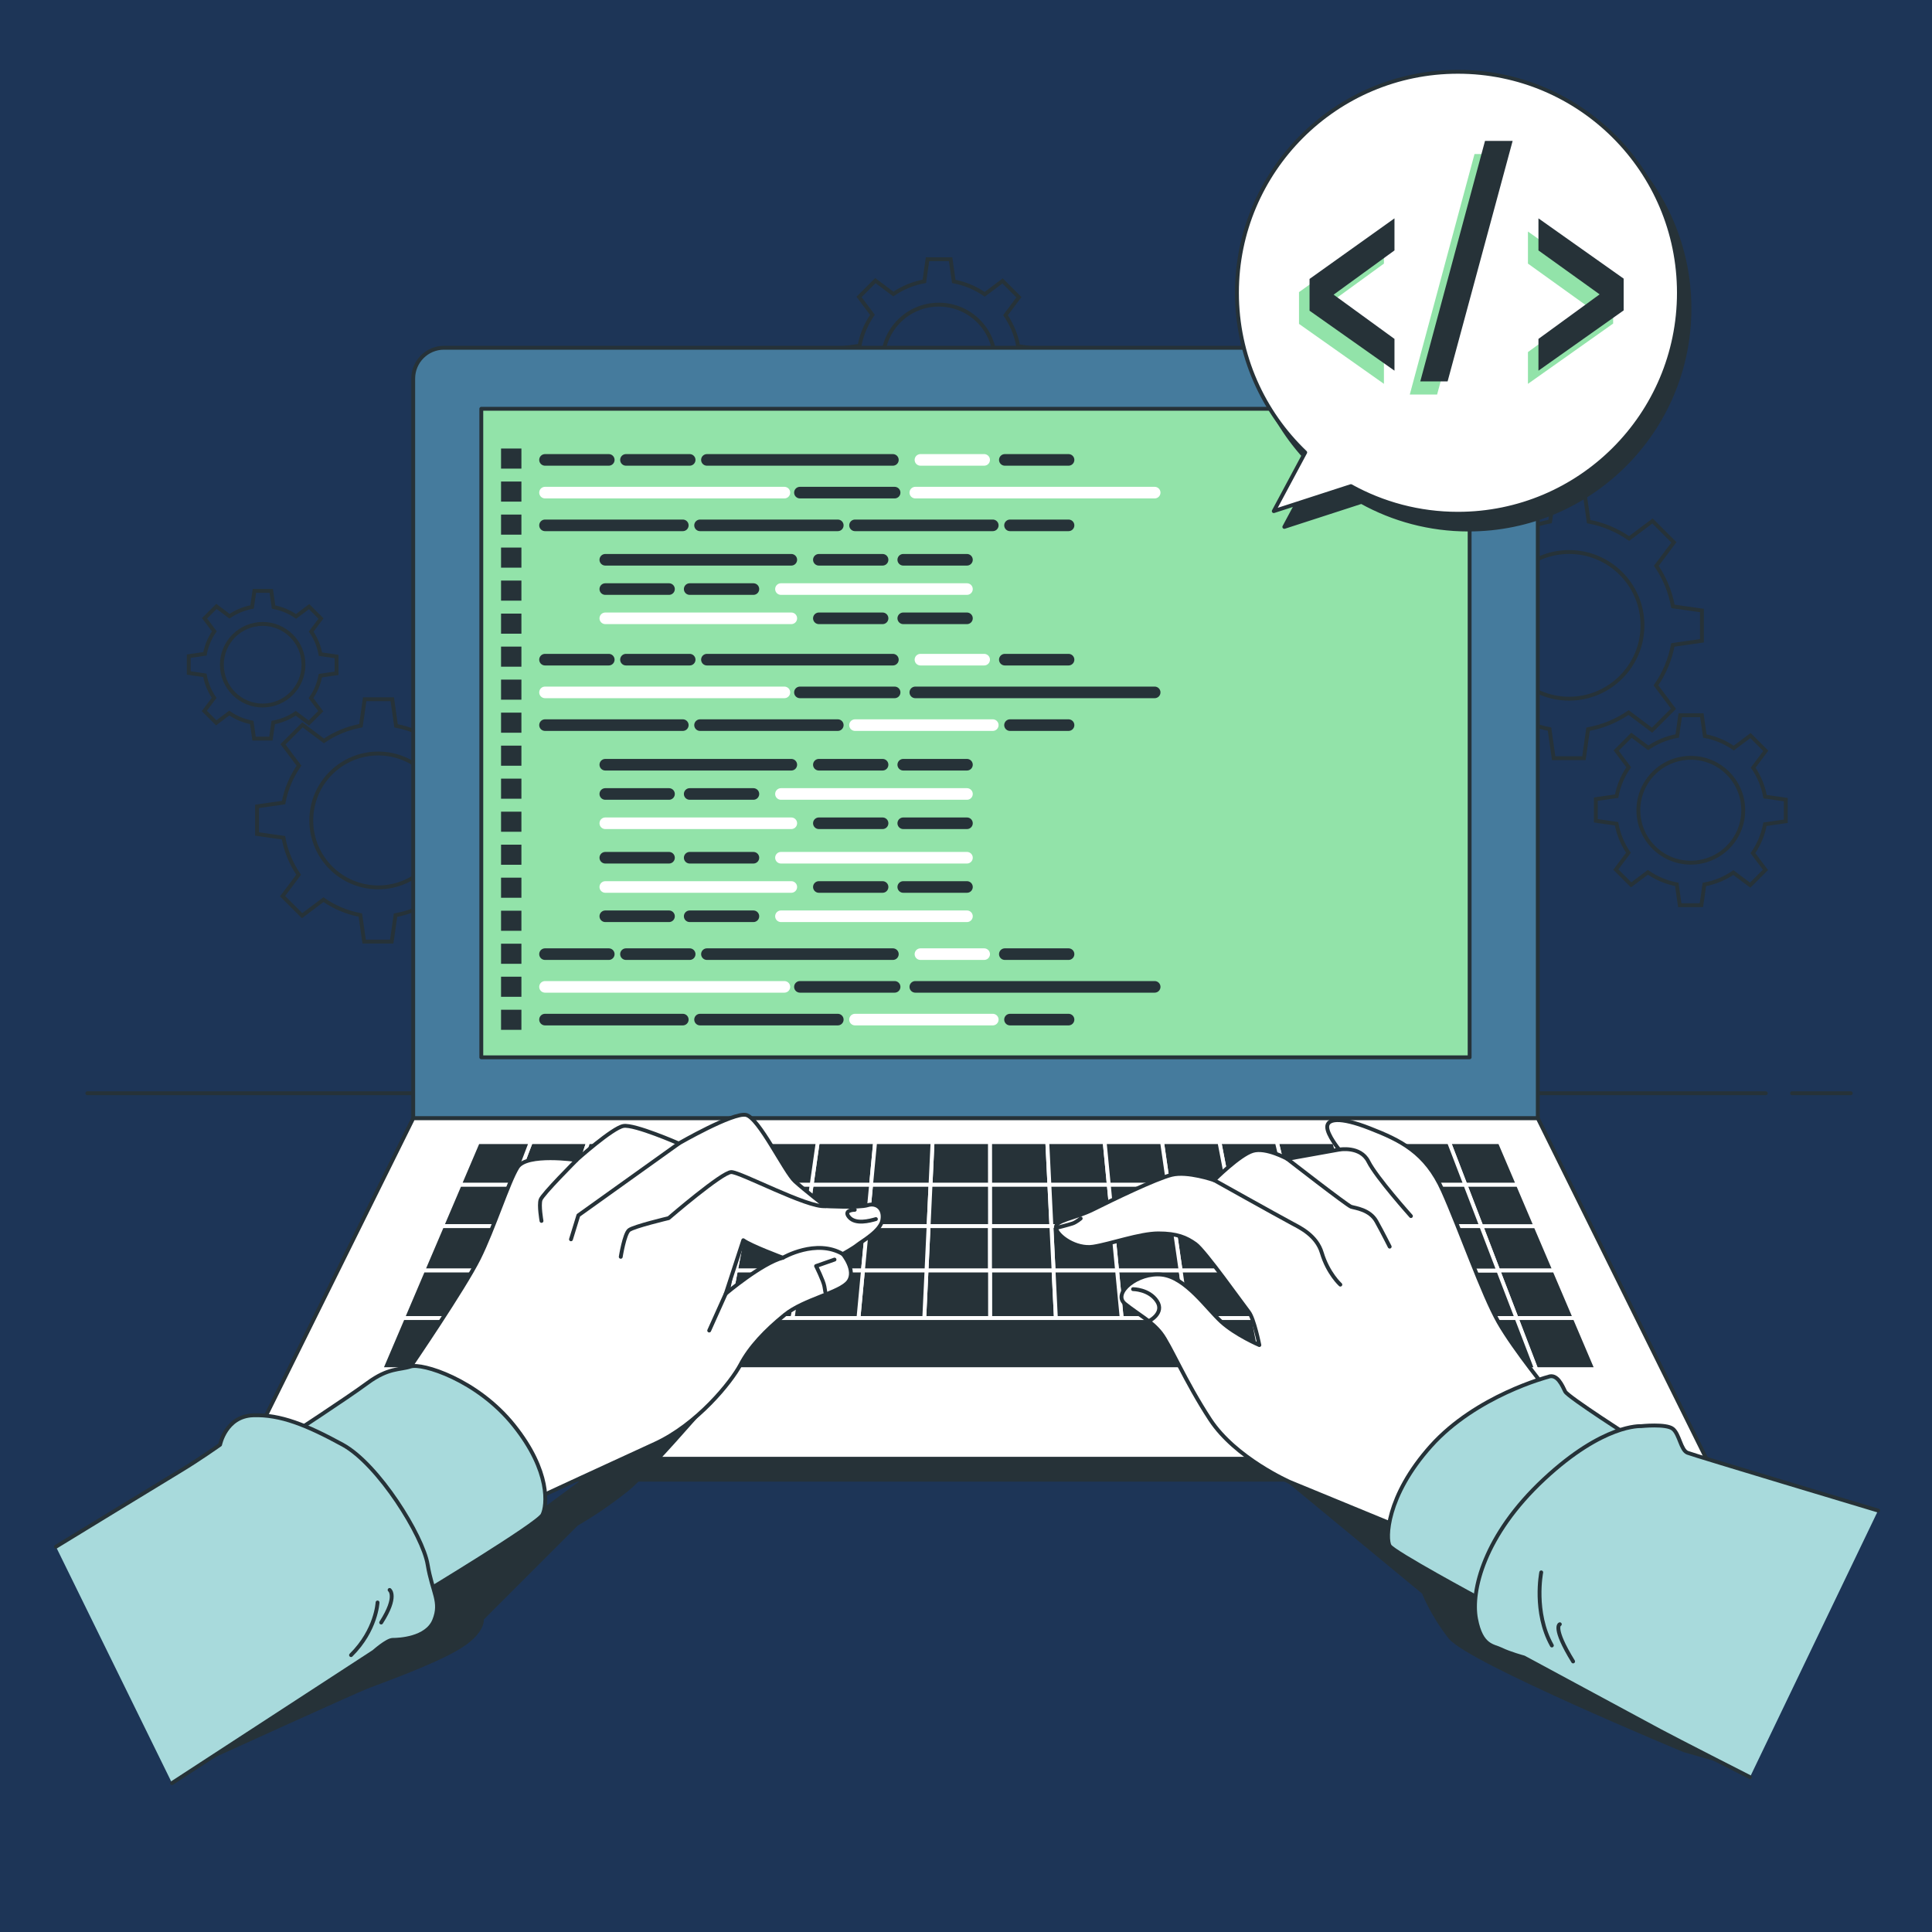 <?xml version="1.0" encoding="UTF-8"?>
<svg xmlns="http://www.w3.org/2000/svg" viewBox="0 0 500 500">
  <rect x="0" y="0" width="500" height="500" fill="#808080" stroke="none"/>
  <defs>
    <style>
      .cls-1, .cls-2, .cls-3, .cls-4, .cls-5, .cls-6, .cls-7, .cls-8, .cls-9 {
        stroke-linecap: round;
        stroke-linejoin: round;
      }

      .cls-1, .cls-3, .cls-4, .cls-5, .cls-10, .cls-6, .cls-7, .cls-8 {
        stroke: #263238;
      }

      .cls-1, .cls-10, .cls-6, .cls-9 {
        fill: none;
      }

      .cls-1, .cls-9 {
        stroke-width: 3px;
      }

      .cls-11 {
        opacity: .7;
      }

      .cls-11, .cls-5 {
        fill: #fff;
      }

      .cls-2, .cls-7, .cls-12 {
        fill: #263238;
      }

      .cls-2, .cls-9 {
        stroke: #fff;
      }

      .cls-3 {
        fill: #a8dadc;
      }

      .cls-4, .cls-13 {
        fill: #92e3a9;
      }

      .cls-10 {
        stroke-miterlimit: 10;
      }

      .cls-14 {
        fill: #1d3557;
      }

      .cls-8 {
        fill: #457b9d;
      }
    </style>
  </defs>
  <g id="Background_Simple" data-name="Background Simple">
    <g>
      <path class="cls-13" d="m471.01,238.3c-4.94,41.8-24.02,90.4-62.14,112.73-57.6,33.74-52.77,85.64-165.19,108.2-17.53,3.52-34.16,5-49.85,4.71-8.43-.16-16.59-.84-24.46-1.99-71.45-10.44-119.53-60.1-137.17-120.05-23.21-78.85,23.14-130.46,53.86-161.56,30.72-31.1,53.23-128,163.57-151.05,16.82-3.51,34.03-5.3,51.23-4.87,39.26.96,82.08,13.85,111.71,40.76,2.22,2.02,4.39,4.12,6.5,6.28,41.18,42.27,58.68,109.86,51.95,166.85Z"/>
      <path class="cls-11" d="m471.01,238.3c-4.94,41.8-24.02,90.4-62.14,112.73-57.6,33.74-52.77,85.64-165.19,108.2-17.53,3.52-34.16,5-49.85,4.71-8.43-.16-16.59-.84-24.46-1.99-71.45-10.44-119.53-60.1-137.17-120.05-23.21-78.85,23.14-130.46,53.86-161.56,30.72-31.1,53.23-128,163.57-151.05,16.82-3.51,34.03-5.3,51.23-4.87,39.26.96,82.08,13.85,111.71,40.76,2.22,2.02,4.39,4.12,6.5,6.28,41.18,42.27,58.68,109.86,51.95,166.85Z"/>
    </g>
    <rect class="cls-14" width="500" height="500"/>
  </g>
  <g id="Table">
    <g>
      <line class="cls-6" x1="463.78" y1="282.93" x2="478.97" y2="282.93"/>
      <line class="cls-6" x1="22.6" y1="282.93" x2="456.98" y2="282.93"/>
    </g>
  </g>
  <g id="Gears">
    <g>
      <g>
        <path class="cls-10" d="m440.46,165.83v-7.83l-7.5-1.07c-.7-3.83-2.19-7.39-4.31-10.49l4.56-6.08-5.54-5.54-6.06,4.54c-3.09-2.14-6.63-3.65-10.46-4.37l-1.08-7.53h-7.83l-1.07,7.5c-3.83.7-7.39,2.19-10.49,4.31l-6.08-4.56-5.54,5.54,4.54,6.06c-2.14,3.09-3.65,6.63-4.37,10.46l-7.53,1.08v7.83l7.5,1.07c.7,3.83,2.19,7.39,4.31,10.49l-4.56,6.08,5.54,5.54,6.06-4.54c3.09,2.14,6.63,3.65,10.46,4.37l1.08,7.53h7.83l1.07-7.5c3.83-.7,7.39-2.19,10.49-4.31l6.08,4.56,5.54-5.54-4.54-6.06c2.14-3.09,3.65-6.63,4.37-10.46l7.53-1.08Zm-34.37,14.99c-10.48,0-18.98-8.5-18.98-18.98s8.5-18.98,18.98-18.98,18.98,8.5,18.98,18.98-8.5,18.98-18.98,18.98Z"/>
        <path class="cls-10" d="m462.16,212.54v-5.6l-5.36-.77c-.5-2.74-1.56-5.29-3.08-7.5l3.26-4.35-3.96-3.96-4.33,3.25c-2.21-1.53-4.74-2.61-7.48-3.13l-.77-5.38h-5.6l-.77,5.36c-2.74.5-5.29,1.56-7.5,3.08l-4.35-3.26-3.96,3.96,3.25,4.33c-1.53,2.21-2.61,4.74-3.13,7.48l-5.38.77v5.6l5.36.77c.5,2.74,1.56,5.29,3.08,7.5l-3.26,4.35,3.96,3.96,4.33-3.25c2.21,1.53,4.74,2.61,7.48,3.13l.77,5.38h5.6l.77-5.36c2.74-.5,5.29-1.56,7.5-3.08l4.35,3.26,3.96-3.96-3.25-4.33c1.53-2.21,2.61-4.74,3.13-7.48l5.38-.77Zm-24.58,10.72c-7.5,0-13.57-6.08-13.57-13.57s6.08-13.57,13.57-13.57,13.57,6.08,13.57,13.57-6.08,13.57-13.57,13.57Z"/>
      </g>
      <g>
        <path class="cls-10" d="m66.52,208.69v7.14l6.84.98c.64,3.5,2,6.74,3.93,9.57l-4.16,5.55,5.05,5.05,5.53-4.15c2.82,1.95,6.05,3.33,9.55,3.99l.98,6.87h7.14l.98-6.84c3.5-.64,6.74-2,9.57-3.93l5.55,4.16,5.05-5.05-4.15-5.53c1.95-2.82,3.33-6.05,3.99-9.55l6.87-.98v-7.14l-6.84-.98c-.64-3.5-2-6.74-3.93-9.57l4.16-5.55-5.05-5.05-5.53,4.15c-2.82-1.95-6.05-3.33-9.55-3.99l-.98-6.87h-7.14l-.98,6.84c-3.5.64-6.74,2-9.57,3.93l-5.55-4.16-5.05,5.05,4.15,5.53c-1.95,2.82-3.33,6.05-3.99,9.55l-6.87.98Zm31.36-13.68c9.56,0,17.32,7.75,17.32,17.32s-7.75,17.32-17.32,17.32-17.32-7.75-17.32-17.32,7.75-17.32,17.32-17.32Z"/>
        <path class="cls-10" d="m48.85,169.81v4.36l4.17.6c.39,2.13,1.22,4.11,2.4,5.84l-2.54,3.38,3.08,3.08,3.37-2.53c1.72,1.19,3.69,2.03,5.82,2.43l.6,4.19h4.36l.6-4.17c2.13-.39,4.11-1.22,5.84-2.4l3.38,2.54,3.08-3.08-2.53-3.37c1.19-1.72,2.03-3.69,2.43-5.82l4.19-.6v-4.36l-4.17-.6c-.39-2.13-1.22-4.11-2.4-5.84l2.54-3.38-3.08-3.08-3.37,2.53c-1.72-1.19-3.69-2.03-5.82-2.43l-.6-4.19h-4.36l-.6,4.17c-2.13.39-4.11,1.22-5.84,2.4l-3.38-2.54-3.08,3.08,2.53,3.37c-1.19,1.72-2.03,3.69-2.43,5.82l-4.19.6Zm19.13-8.34c5.83,0,10.56,4.73,10.56,10.56s-4.73,10.56-10.56,10.56-10.56-4.73-10.56-10.56,4.73-10.56,10.56-10.56Z"/>
        <path class="cls-10" d="m216.7,90.3v5.98l5.73.82c.53,2.93,1.67,5.65,3.29,8.02l-3.48,4.65,4.23,4.23,4.63-3.47c2.36,1.63,5.07,2.79,8,3.34l.82,5.75h5.98l.82-5.73c2.93-.53,5.65-1.67,8.02-3.29l4.65,3.48,4.23-4.23-3.47-4.63c1.63-2.36,2.79-5.07,3.34-8l5.75-.82v-5.98l-5.73-.82c-.53-2.93-1.67-5.65-3.29-8.02l3.48-4.65-4.23-4.23-4.63,3.47c-2.36-1.63-5.07-2.79-8-3.34l-.82-5.75h-5.98l-.82,5.73c-2.93.53-5.65,1.67-8.02,3.29l-4.65-3.48-4.23,4.23,3.47,4.63c-1.63,2.36-2.79,5.07-3.34,8l-5.75.82Zm26.27-11.46c8.01,0,14.51,6.49,14.51,14.51s-6.49,14.51-14.51,14.51-14.51-6.49-14.51-14.51,6.49-14.51,14.51-14.51Z"/>
      </g>
    </g>
  </g>
  <g id="Device">
    <g>
      <path class="cls-8" d="m114.91,90h275.1c4.4,0,7.97,3.57,7.97,7.97v191.45H106.94V97.97c0-4.4,3.57-7.97,7.97-7.97Z"/>
      <polygon class="cls-5" points="441.63 377.57 63.28 377.57 106.94 289.41 397.98 289.41 441.63 377.57"/>
      <rect class="cls-4" x="124.56" y="105.79" width="255.78" height="167.84"/>
      <g>
        <polygon class="cls-2" points="240.32 317.32 240.82 306.58 225.44 306.58 224.42 317.32 240.32 317.32"/>
        <polygon class="cls-2" points="272.1 317.32 271.58 306.58 256.2 306.58 256.21 317.32 272.1 317.32"/>
        <polygon class="cls-2" points="354.87 328.8 371.31 328.8 367.45 317.32 351.56 317.32 354.87 328.8"/>
        <polygon class="cls-2" points="224.42 317.32 225.44 306.58 210.06 306.58 208.53 317.32 224.42 317.32"/>
        <polygon class="cls-2" points="192.64 317.32 194.69 306.58 179.31 306.58 176.75 317.32 192.64 317.32"/>
        <polygon class="cls-2" points="335.67 317.32 333.09 306.58 317.71 306.58 319.78 317.32 335.67 317.32"/>
        <polygon class="cls-2" points="351.56 317.32 348.47 306.58 333.09 306.58 335.67 317.32 351.56 317.32"/>
        <polygon class="cls-2" points="176.75 317.32 179.31 306.58 163.93 306.58 160.85 317.32 176.75 317.32"/>
        <polygon class="cls-2" points="287.99 317.32 286.95 306.58 271.58 306.58 272.1 317.32 287.99 317.32"/>
        <polygon class="cls-2" points="367.45 317.32 363.84 306.58 348.47 306.58 351.56 317.32 367.45 317.32"/>
        <polygon class="cls-2" points="319.78 317.32 317.71 306.58 302.33 306.58 303.88 317.32 319.78 317.32"/>
        <polygon class="cls-2" points="303.88 317.32 302.33 306.58 286.95 306.58 287.99 317.32 303.88 317.32"/>
        <polygon class="cls-2" points="256.21 317.32 256.2 306.58 240.82 306.58 240.32 317.32 256.21 317.32"/>
        <polygon class="cls-2" points="144.96 317.32 129.07 317.32 124.68 328.8 141.12 328.8 144.96 317.32"/>
        <polygon class="cls-2" points="148.55 306.58 133.17 306.58 129.07 317.32 144.96 317.32 148.55 306.58"/>
        <polygon class="cls-2" points="160.85 317.32 163.93 306.58 148.55 306.58 144.96 317.32 160.85 317.32"/>
        <polygon class="cls-2" points="119.98 341.11 114.93 354.34 132.59 354.34 137.01 341.11 119.98 341.11"/>
        <polygon class="cls-2" points="141.12 328.8 124.68 328.8 119.98 341.11 137.01 341.11 141.12 328.8"/>
        <polygon class="cls-2" points="137.01 341.11 132.59 354.34 150.26 354.34 154.04 341.11 137.01 341.11"/>
        <polygon class="cls-2" points="208.53 317.32 210.06 306.58 194.69 306.58 192.64 317.32 208.53 317.32"/>
        <polygon class="cls-2" points="206.89 328.8 208.53 317.32 192.64 317.32 190.45 328.8 206.89 328.8"/>
        <polygon class="cls-2" points="190.45 328.8 192.64 317.32 176.75 317.32 174.01 328.8 190.45 328.8"/>
        <polygon class="cls-2" points="223.33 328.8 224.42 317.32 208.53 317.32 206.89 328.8 223.33 328.8"/>
        <polygon class="cls-2" points="160.85 317.32 144.96 317.32 141.12 328.8 157.57 328.8 160.85 317.32"/>
        <polygon class="cls-2" points="358.42 341.11 375.45 341.11 371.31 328.8 354.87 328.8 358.42 341.11"/>
        <polygon class="cls-2" points="174.01 328.8 176.75 317.32 160.85 317.32 157.57 328.8 174.01 328.8"/>
        <polygon class="cls-2" points="141.12 328.8 137.01 341.11 154.04 341.11 157.57 328.8 141.12 328.8"/>
        <polygon class="cls-2" points="321.99 328.8 319.78 317.32 303.88 317.32 305.54 328.8 321.99 328.8"/>
        <polygon class="cls-2" points="305.54 328.8 303.88 317.32 287.99 317.32 289.1 328.8 305.54 328.8"/>
        <polygon class="cls-2" points="354.87 328.8 351.56 317.32 335.67 317.32 338.43 328.8 354.87 328.8"/>
        <polygon class="cls-2" points="256.22 328.8 256.21 317.32 240.32 317.32 239.78 328.8 256.22 328.8"/>
        <polygon class="cls-2" points="289.1 328.8 287.99 317.32 272.1 317.32 272.66 328.8 289.1 328.8"/>
        <polygon class="cls-2" points="272.66 328.8 272.1 317.32 256.21 317.32 256.22 328.8 272.66 328.8"/>
        <polygon class="cls-2" points="239.78 328.8 240.32 317.32 224.42 317.32 223.33 328.8 239.78 328.8"/>
        <polygon class="cls-2" points="289.1 328.8 290.29 341.11 307.32 341.11 305.54 328.8 289.1 328.8"/>
        <polygon class="cls-2" points="305.54 328.8 307.32 341.11 324.35 341.11 321.99 328.8 305.54 328.8"/>
        <polygon class="cls-2" points="157.57 328.8 154.04 341.11 171.07 341.11 174.01 328.8 157.57 328.8"/>
        <polygon class="cls-2" points="321.99 328.8 324.35 341.11 341.39 341.11 338.43 328.8 321.99 328.8"/>
        <polygon class="cls-2" points="256.22 328.8 256.23 341.11 273.26 341.11 272.66 328.8 256.22 328.8"/>
        <polygon class="cls-2" points="338.43 328.8 341.39 341.11 358.42 341.11 354.87 328.8 338.43 328.8"/>
        <polygon class="cls-2" points="272.66 328.8 273.26 341.11 290.29 341.11 289.1 328.8 272.66 328.8"/>
        <polygon class="cls-2" points="190.45 328.8 188.1 341.11 205.14 341.11 206.89 328.8 190.45 328.8"/>
        <polygon class="cls-2" points="174.01 328.8 171.07 341.11 188.1 341.11 190.45 328.8 174.01 328.8"/>
        <polygon class="cls-2" points="239.78 328.8 239.2 341.11 256.23 341.11 256.22 328.8 239.78 328.8"/>
        <polygon class="cls-2" points="223.33 328.8 222.17 341.11 239.2 341.11 239.78 328.8 223.33 328.8"/>
        <polygon class="cls-2" points="206.89 328.8 205.14 341.11 222.17 341.11 223.33 328.8 206.89 328.8"/>
        <polygon class="cls-2" points="338.43 328.8 335.67 317.32 319.78 317.32 321.99 328.8 338.43 328.8"/>
        <polygon class="cls-2" points="148.55 306.58 152.23 295.58 137.37 295.58 133.17 306.58 148.55 306.58"/>
        <polygon class="cls-2" points="133.17 306.58 118.98 306.58 114.4 317.32 129.07 317.32 133.17 306.58"/>
        <polygon class="cls-2" points="137.37 295.58 123.67 295.58 118.98 306.58 133.17 306.58 137.37 295.58"/>
        <polygon class="cls-2" points="129.07 317.32 114.4 317.32 109.5 328.8 124.68 328.8 129.07 317.32"/>
        <polygon class="cls-2" points="124.68 328.8 109.5 328.8 104.26 341.11 119.98 341.11 124.68 328.8"/>
        <polygon class="cls-2" points="119.98 341.11 104.26 341.11 98.62 354.34 114.93 354.34 119.98 341.11"/>
        <polygon class="cls-2" points="383.35 317.32 387.75 328.8 402.3 328.8 397.4 317.32 383.35 317.32"/>
        <polygon class="cls-2" points="392.48 341.11 407.55 341.11 402.3 328.8 387.75 328.8 392.48 341.11"/>
        <polygon class="cls-2" points="397.56 354.34 413.18 354.34 407.55 341.11 392.48 341.11 397.56 354.34"/>
        <polygon class="cls-2" points="271.58 306.58 271.04 295.58 256.19 295.58 256.2 306.58 271.58 306.58"/>
        <polygon class="cls-2" points="383.35 317.32 397.4 317.32 392.83 306.58 379.22 306.58 383.35 317.32"/>
        <polygon class="cls-2" points="375.45 341.11 392.48 341.11 387.75 328.8 371.31 328.8 375.45 341.11"/>
        <polygon class="cls-2" points="163.93 306.58 167.08 295.58 152.23 295.58 148.55 306.58 163.93 306.58"/>
        <polygon class="cls-2" points="363.84 306.58 367.45 317.32 383.35 317.32 379.22 306.58 363.84 306.58"/>
        <polygon class="cls-2" points="392.83 306.58 388.14 295.58 375 295.58 379.22 306.58 392.83 306.58"/>
        <polygon class="cls-2" points="379.22 306.58 375 295.58 360.15 295.58 363.84 306.58 379.22 306.58"/>
        <polygon class="cls-2" points="324.35 341.11 326.9 354.34 344.56 354.34 341.39 341.11 324.35 341.11"/>
        <polygon class="cls-2" points="379.89 354.34 397.56 354.34 392.48 341.11 375.45 341.11 379.89 354.34"/>
        <polygon class="cls-2" points="363.84 306.58 360.15 295.58 345.3 295.58 348.47 306.58 363.84 306.58"/>
        <polygon class="cls-2" points="358.42 341.11 362.23 354.34 379.89 354.34 375.45 341.11 358.42 341.11"/>
        <polygon class="cls-2" points="341.39 341.11 344.56 354.34 362.23 354.34 358.42 341.11 341.39 341.11"/>
        <polygon class="cls-2" points="371.31 328.8 387.75 328.8 383.35 317.32 367.45 317.32 371.31 328.8"/>
        <polygon class="cls-2" points="225.44 306.58 226.48 295.58 211.63 295.58 210.06 306.58 225.44 306.58"/>
        <polygon class="cls-2" points="348.47 306.58 345.3 295.58 330.45 295.58 333.09 306.58 348.47 306.58"/>
        <polygon class="cls-2" points="210.06 306.58 211.63 295.58 196.78 295.58 194.69 306.58 210.06 306.58"/>
        <polygon class="cls-2" points="256.2 306.58 256.19 295.58 241.34 295.58 240.82 306.58 256.2 306.58"/>
        <polygon class="cls-2" points="194.69 306.58 196.78 295.58 181.93 295.58 179.31 306.58 194.69 306.58"/>
        <polygon class="cls-2" points="179.31 306.58 181.93 295.58 167.08 295.58 163.93 306.58 179.31 306.58"/>
        <polygon class="cls-2" points="240.82 306.58 241.34 295.58 226.48 295.58 225.44 306.58 240.82 306.58"/>
        <polygon class="cls-2" points="333.09 306.58 330.45 295.58 315.59 295.58 317.71 306.58 333.09 306.58"/>
        <polygon class="cls-2" points="317.71 306.58 315.59 295.58 300.74 295.58 302.33 306.58 317.71 306.58"/>
        <polygon class="cls-2" points="286.95 306.58 285.89 295.58 271.04 295.58 271.58 306.58 286.95 306.58"/>
        <polygon class="cls-2" points="324.35 341.11 307.32 341.11 290.29 341.11 273.26 341.11 256.23 341.11 239.2 341.11 222.17 341.11 205.14 341.11 188.1 341.11 171.07 341.11 154.04 341.11 150.26 354.34 167.92 354.34 185.58 354.34 203.25 354.34 220.91 354.34 238.58 354.34 256.24 354.34 273.91 354.34 291.57 354.34 309.23 354.34 326.9 354.34 324.35 341.11"/>
        <polygon class="cls-2" points="302.33 306.58 300.74 295.58 285.89 295.58 286.95 306.58 302.33 306.58"/>
      </g>
      <rect class="cls-7" x="63.28" y="377.57" width="378.52" height="5.37"/>
    </g>
  </g>
  <g id="Coding">
    <g>
      <g>
        <line class="cls-1" x1="141.05" y1="119.02" x2="157.55" y2="119.02"/>
        <line class="cls-9" x1="141.05" y1="127.49" x2="203" y2="127.49"/>
        <line class="cls-9" x1="236.88" y1="127.49" x2="298.83" y2="127.49"/>
        <line class="cls-1" x1="207.02" y1="127.49" x2="231.53" y2="127.49"/>
        <line class="cls-1" x1="141.05" y1="135.96" x2="176.71" y2="135.96"/>
        <line class="cls-1" x1="181.17" y1="135.96" x2="216.82" y2="135.96"/>
        <line class="cls-1" x1="221.28" y1="135.96" x2="256.93" y2="135.96"/>
        <line class="cls-1" x1="261.39" y1="135.96" x2="276.54" y2="135.96"/>
        <line class="cls-1" x1="162" y1="119.02" x2="178.49" y2="119.02"/>
        <g>
          <line class="cls-1" x1="260.05" y1="119.02" x2="276.54" y2="119.02"/>
          <line class="cls-9" x1="238.21" y1="119.02" x2="254.7" y2="119.02"/>
          <line class="cls-1" x1="182.95" y1="119.02" x2="231.08" y2="119.02"/>
        </g>
      </g>
      <g>
        <line class="cls-1" x1="141.05" y1="170.72" x2="157.55" y2="170.72"/>
        <line class="cls-9" x1="141.05" y1="179.19" x2="203" y2="179.19"/>
        <line class="cls-1" x1="236.88" y1="179.19" x2="298.83" y2="179.19"/>
        <line class="cls-1" x1="207.02" y1="179.19" x2="231.53" y2="179.19"/>
        <line class="cls-1" x1="141.05" y1="187.66" x2="176.71" y2="187.66"/>
        <line class="cls-1" x1="181.17" y1="187.66" x2="216.82" y2="187.66"/>
        <line class="cls-9" x1="221.28" y1="187.66" x2="256.93" y2="187.66"/>
        <line class="cls-1" x1="261.39" y1="187.66" x2="276.54" y2="187.66"/>
        <line class="cls-1" x1="162" y1="170.72" x2="178.49" y2="170.72"/>
        <g>
          <line class="cls-1" x1="260.05" y1="170.72" x2="276.54" y2="170.72"/>
          <line class="cls-9" x1="238.21" y1="170.72" x2="254.7" y2="170.72"/>
          <line class="cls-1" x1="182.95" y1="170.72" x2="231.08" y2="170.72"/>
        </g>
      </g>
      <g>
        <line class="cls-1" x1="141.05" y1="246.93" x2="157.55" y2="246.93"/>
        <line class="cls-9" x1="141.05" y1="255.4" x2="203" y2="255.4"/>
        <line class="cls-1" x1="236.88" y1="255.4" x2="298.83" y2="255.4"/>
        <line class="cls-1" x1="207.02" y1="255.4" x2="231.53" y2="255.4"/>
        <line class="cls-1" x1="141.05" y1="263.87" x2="176.71" y2="263.87"/>
        <line class="cls-1" x1="181.17" y1="263.87" x2="216.82" y2="263.87"/>
        <line class="cls-9" x1="221.28" y1="263.87" x2="256.93" y2="263.87"/>
        <line class="cls-1" x1="261.39" y1="263.87" x2="276.54" y2="263.87"/>
        <line class="cls-1" x1="162" y1="246.93" x2="178.49" y2="246.93"/>
        <g>
          <line class="cls-1" x1="260.05" y1="246.93" x2="276.54" y2="246.93"/>
          <line class="cls-9" x1="238.21" y1="246.93" x2="254.7" y2="246.93"/>
          <line class="cls-1" x1="182.95" y1="246.93" x2="231.08" y2="246.93"/>
        </g>
      </g>
      <g>
        <g>
          <line class="cls-1" x1="233.76" y1="144.87" x2="250.25" y2="144.87"/>
          <line class="cls-1" x1="211.92" y1="144.87" x2="228.41" y2="144.87"/>
          <line class="cls-1" x1="156.65" y1="144.87" x2="204.79" y2="144.87"/>
        </g>
        <g>
          <line class="cls-1" x1="233.76" y1="160.02" x2="250.25" y2="160.02"/>
          <line class="cls-1" x1="211.92" y1="160.02" x2="228.41" y2="160.02"/>
          <line class="cls-9" x1="156.65" y1="160.02" x2="204.79" y2="160.02"/>
        </g>
        <g>
          <line class="cls-1" x1="173.14" y1="152.45" x2="156.65" y2="152.45"/>
          <line class="cls-1" x1="194.98" y1="152.45" x2="178.49" y2="152.45"/>
          <line class="cls-9" x1="250.25" y1="152.45" x2="202.11" y2="152.45"/>
        </g>
      </g>
      <g>
        <g>
          <line class="cls-1" x1="233.76" y1="197.91" x2="250.25" y2="197.91"/>
          <line class="cls-1" x1="211.92" y1="197.91" x2="228.41" y2="197.91"/>
          <line class="cls-1" x1="156.65" y1="197.91" x2="204.79" y2="197.91"/>
        </g>
        <g>
          <line class="cls-1" x1="233.76" y1="213.06" x2="250.25" y2="213.06"/>
          <line class="cls-1" x1="211.92" y1="213.06" x2="228.41" y2="213.06"/>
          <line class="cls-9" x1="156.65" y1="213.06" x2="204.79" y2="213.06"/>
        </g>
        <g>
          <line class="cls-1" x1="173.14" y1="205.48" x2="156.65" y2="205.48"/>
          <line class="cls-1" x1="194.98" y1="205.48" x2="178.49" y2="205.48"/>
          <line class="cls-9" x1="250.25" y1="205.48" x2="202.11" y2="205.48"/>
        </g>
      </g>
      <g>
        <g>
          <line class="cls-1" x1="173.14" y1="221.98" x2="156.65" y2="221.98"/>
          <line class="cls-1" x1="194.98" y1="221.98" x2="178.49" y2="221.98"/>
          <line class="cls-9" x1="250.25" y1="221.98" x2="202.11" y2="221.98"/>
        </g>
        <g>
          <line class="cls-1" x1="173.14" y1="237.13" x2="156.65" y2="237.13"/>
          <line class="cls-1" x1="194.98" y1="237.13" x2="178.49" y2="237.13"/>
          <line class="cls-9" x1="250.25" y1="237.13" x2="202.11" y2="237.13"/>
        </g>
        <g>
          <line class="cls-1" x1="233.76" y1="229.55" x2="250.25" y2="229.55"/>
          <line class="cls-1" x1="211.92" y1="229.55" x2="228.41" y2="229.55"/>
          <line class="cls-9" x1="156.65" y1="229.55" x2="204.79" y2="229.55"/>
        </g>
      </g>
      <g>
        <rect class="cls-12" x="129.67" y="116.08" width="5.27" height="5.2"/>
        <rect class="cls-12" x="129.67" y="124.62" width="5.27" height="5.2"/>
        <rect class="cls-12" x="129.67" y="133.17" width="5.27" height="5.2"/>
        <rect class="cls-12" x="129.67" y="141.71" width="5.27" height="5.2"/>
        <rect class="cls-12" x="129.67" y="150.25" width="5.27" height="5.2"/>
        <rect class="cls-12" x="129.67" y="158.8" width="5.27" height="5.2"/>
        <rect class="cls-12" x="129.67" y="167.34" width="5.27" height="5.2"/>
        <rect class="cls-12" x="129.67" y="175.88" width="5.27" height="5.2"/>
        <rect class="cls-12" x="129.67" y="184.43" width="5.27" height="5.2"/>
        <rect class="cls-12" x="129.67" y="192.97" width="5.27" height="5.2"/>
        <rect class="cls-12" x="129.67" y="201.51" width="5.27" height="5.2"/>
        <rect class="cls-12" x="129.67" y="210.06" width="5.27" height="5.2"/>
        <rect class="cls-12" x="129.67" y="218.6" width="5.27" height="5.2"/>
        <rect class="cls-12" x="129.67" y="227.14" width="5.27" height="5.2"/>
        <rect class="cls-12" x="129.67" y="235.69" width="5.27" height="5.2"/>
        <rect class="cls-12" x="129.67" y="244.23" width="5.27" height="5.2"/>
        <rect class="cls-12" x="129.67" y="252.77" width="5.27" height="5.2"/>
        <rect class="cls-12" x="129.67" y="261.32" width="5.27" height="5.2"/>
      </g>
    </g>
  </g>
  <g id="Speech_Bubble" data-name="Speech Bubble">
    <g>
      <path class="cls-7" d="m380.04,22.66c-31.59,0-57.19,25.61-57.19,57.19,0,16.25,6.79,30.91,17.67,41.32l-8.14,15.19,19.96-6.47c8.21,4.55,17.65,7.15,27.7,7.15,31.59,0,57.19-25.61,57.19-57.19s-25.61-57.19-57.19-57.19Z"/>
      <path class="cls-5" d="m377.31,18.58c-31.59,0-57.19,25.61-57.19,57.19,0,16.25,6.79,30.91,17.67,41.32l-8.14,15.19,19.96-6.47c8.21,4.55,17.65,7.15,27.7,7.15,31.59,0,57.19-25.61,57.19-57.19s-25.61-57.19-57.19-57.19Z"/>
    </g>
  </g>
  <g id="Code">
    <g>
      <path class="cls-13" d="m358.16,99.34l-21.98-15.52v-8.22l21.98-15.68v8.3l-15.75,11.45,15.75,11.45v8.22Z"/>
      <path class="cls-13" d="m364.85,102.11l16.75-62.24h7.15l-16.83,62.24h-7.07Z"/>
      <path class="cls-13" d="m395.43,99.34v-8.22l15.83-11.53-15.83-11.37v-8.3l22.05,15.6v8.22l-22.05,15.6Z"/>
    </g>
    <g>
      <path class="cls-12" d="m360.89,95.93l-21.98-15.52v-8.22l21.98-15.68v8.3l-15.75,11.45,15.75,11.45v8.22Z"/>
      <path class="cls-12" d="m367.57,98.7l16.75-62.24h7.15l-16.83,62.24h-7.07Z"/>
      <path class="cls-12" d="m398.15,95.93v-8.22l15.83-11.53-15.83-11.37v-8.3l22.05,15.6v8.22l-22.05,15.6Z"/>
    </g>
  </g>
  <g id="Hand_2" data-name="Hand 2">
    <g>
      <path class="cls-7" d="m333.83,383.53l34.63,28.59s2.04,5.45,6.81,11.57c4.77,6.13,60.6,29.28,60.6,29.28l9.53,2.72-104.17-78.3-7.4,6.14Z"/>
      <g>
        <path class="cls-5" d="m401.28,360.82s-9.29-11.36-13.42-18.58-9.98-24.09-14.45-34.07c-4.47-9.98-11.01-13.08-18.92-16.17-7.91-3.1-11.01-2.41-11.01-.34s3.1,5.85,3.1,5.85l-13.42,2.41s-5.51-3.1-8.95-2.06c-3.44,1.03-9.98,7.57-9.98,7.57,0,0-6.88-2.41-11.01-1.38-4.13,1.03-15.48,6.54-20.3,8.95-4.82,2.41-9.98,2.75-9.63,4.82.34,2.06,5.16,5.51,9.63,4.82s12.04-3.44,16.86-3.44,7.23,1.03,9.63,2.75c2.41,1.72,12.39,15.83,13.76,17.55,1.38,1.72,2.75,8.6,2.75,8.6,0,0-6.07-2.59-9.85-6.03s-9.2-11.51-15.39-12.2c-6.19-.69-12.95,4.81-9.51,7.57,3.44,2.75,6.88,4.47,9.29,7.57,2.41,3.1,6.19,12.39,12.73,22.37,6.54,9.98,20.65,16.17,20.65,16.17l29.25,12.04s7.57-17.89,21.68-22.71c14.11-4.82,18.24-6.88,18.24-6.88l-1.72-5.16Z"/>
        <path class="cls-6" d="m273.27,317.81s3.36-.85,4.32-1.18,2.09-1.29,2.09-1.29"/>
        <path class="cls-6" d="m314.22,305.42s15.85,8.87,20.32,11.27c1.84.99,6.2,3.03,7.54,7.54,1.59,5.33,4.8,8.23,4.8,8.23"/>
        <path class="cls-6" d="m333.15,299.92s15.48,12.04,16.52,12.39c1.03.34,4.82.69,6.54,3.78,1.72,3.1,3.44,6.54,3.44,6.54"/>
        <path class="cls-6" d="m346.57,297.51s5.51-1.03,7.57,3.1c2.06,4.13,11.01,14.11,11.01,14.11"/>
        <path class="cls-6" d="m297.36,341.89s4.13-2.06,2.06-5.16c-2.06-3.1-6.19-3.1-6.19-3.1"/>
        <path class="cls-3" d="m400.59,356.35s-18.58,4.82-30.28,17.89c-11.7,13.08-11.7,24.09-10.67,25.81,1.03,1.72,23.4,13.76,23.4,13.76,0,0,13.76-26.49,23.4-33.03,9.63-6.54,16.52-8.26,16.52-8.26,0,0-17.2-11.01-17.89-12.39-.69-1.38-2.06-4.82-4.47-3.78Z"/>
        <path class="cls-3" d="m452.89,459.92s-18.92-9.63-23.4-12.04c-4.47-2.41-35.1-18.93-35.1-18.93,0,0-3.78-1.03-5.85-2.06-2.06-1.03-5.16-.69-6.54-7.91-1.38-7.23,2.06-21.68,17.55-36.13,15.48-14.45,25.12-13.76,25.12-13.76,0,0,6.54-.69,8.26.69,1.72,1.38,2.06,5.51,3.78,6.19,1.72.69,49.33,14.96,49.33,14.96"/>
        <path class="cls-6" d="m398.87,406.93s-2.06,10.32,2.75,18.92"/>
        <path class="cls-6" d="m403.68,420.35s-2.06.69,3.44,9.63"/>
      </g>
    </g>
  </g>
  <g id="Hand_1" data-name="Hand 1">
    <g>
      <path class="cls-7" d="m191.65,353.16s-22.68,26.95-29.49,32.4c-6.81,5.45-12.94,8.85-12.94,8.85l-24.51,24.51s.68,3.4-6.13,7.49c-6.81,4.09-20.43,8.85-23.83,10.21-3.4,1.36-40.85,18.38-40.85,18.38l137.74-101.85Z"/>
      <g>
        <path class="cls-5" d="m224.55,311.91c-2.38.72-10.97.24-10.97.24,0,0-5.25-4.05-7.87-6.44-2.62-2.38-9.3-16.45-12.64-17.17-3.34-.72-17.41,7.39-17.41,7.39,0,0-11.45-5.01-14.31-4.53-2.86.48-12.16,8.82-12.16,8.82,0,0-12.88-1.91-15.26,1.91-2.38,3.82-6.2,15.98-10.01,23.61s-17.64,27.9-17.64,27.9l-1.91,2.62s2.86.95,11.68,5.48c8.82,4.53,22.89,25.99,22.89,25.99,0,0,19.55-9.06,30.52-14.07,10.97-5.01,19.79-15.98,22.18-20.51,2.38-4.53,6.44-8.82,11.45-12.88s14.31-5.72,16.45-8.58-1.43-7.15-1.43-7.15c0,0,2.62-1.43,3.81-2.38,1.19-.95,5.96-3.58,6.44-6.44s-1.43-4.53-3.82-3.82Zm-36.72,22.89l4.53-13.83c1.91,1.43,10.25,4.53,10.25,4.53-5.48,1.43-14.78,9.3-14.78,9.3Z"/>
        <path class="cls-6" d="m140.14,315.97s-.72-4.05-.24-5.48c.48-1.43,9.3-10.25,9.3-10.25"/>
        <polyline class="cls-6" points="147.77 320.73 149.68 314.53 175.67 295.94"/>
        <path class="cls-6" d="m160.65,325.26s.95-5.96,2.15-6.91c1.19-.95,10.25-3.1,10.25-3.1,0,0,13.83-11.92,16.21-11.92s19.79,9.3,24.32,8.82"/>
        <path class="cls-6" d="m221.21,313.1s-3.11,0-1.44,1.92c1.67,1.91,5.25.95,6.91.48"/>
        <path class="cls-6" d="m202.62,325.5s8.58-5.01,15.5-.95"/>
        <path class="cls-6" d="m215.97,325.98l-4.77,1.67s1.91,3.82,2.15,5.25l.24,1.43"/>
        <line class="cls-6" x1="187.83" y1="334.8" x2="183.54" y2="344.34"/>
        <path class="cls-3" d="m74.57,371.76s15.02-9.78,20.51-13.83c5.48-4.05,8.35-3.34,11.21-4.29,2.86-.95,17.17,3.34,26.71,15.26,9.54,11.92,8.58,20.74,7.39,23.13-1.19,2.38-31.24,20.51-31.24,20.51,0,0-4.29-17.17-16.93-27.42-12.64-10.25-17.64-13.35-17.64-13.35Z"/>
        <path class="cls-3" d="m14.48,400.29s27.83-17.01,32.47-19.8c4.64-2.79,10.01-6.6,10.01-6.6,0,0,1.46-7.36,8.54-7.61,7.08-.25,13.91,2.54,23.19,7.61,9.28,5.08,20.75,23.6,21.97,30.96s3.66,9.64,1.71,14.47-9.28,5.08-10.74,5.08-4.88,3.05-4.88,3.05l-52.24,34.01"/>
        <path class="cls-6" d="m100.83,411.48s2.18,1.62-2.18,8.43"/>
        <path class="cls-6" d="m97.71,414.72s-.31,7.14-6.86,13.62"/>
      </g>
    </g>
  </g>
</svg>